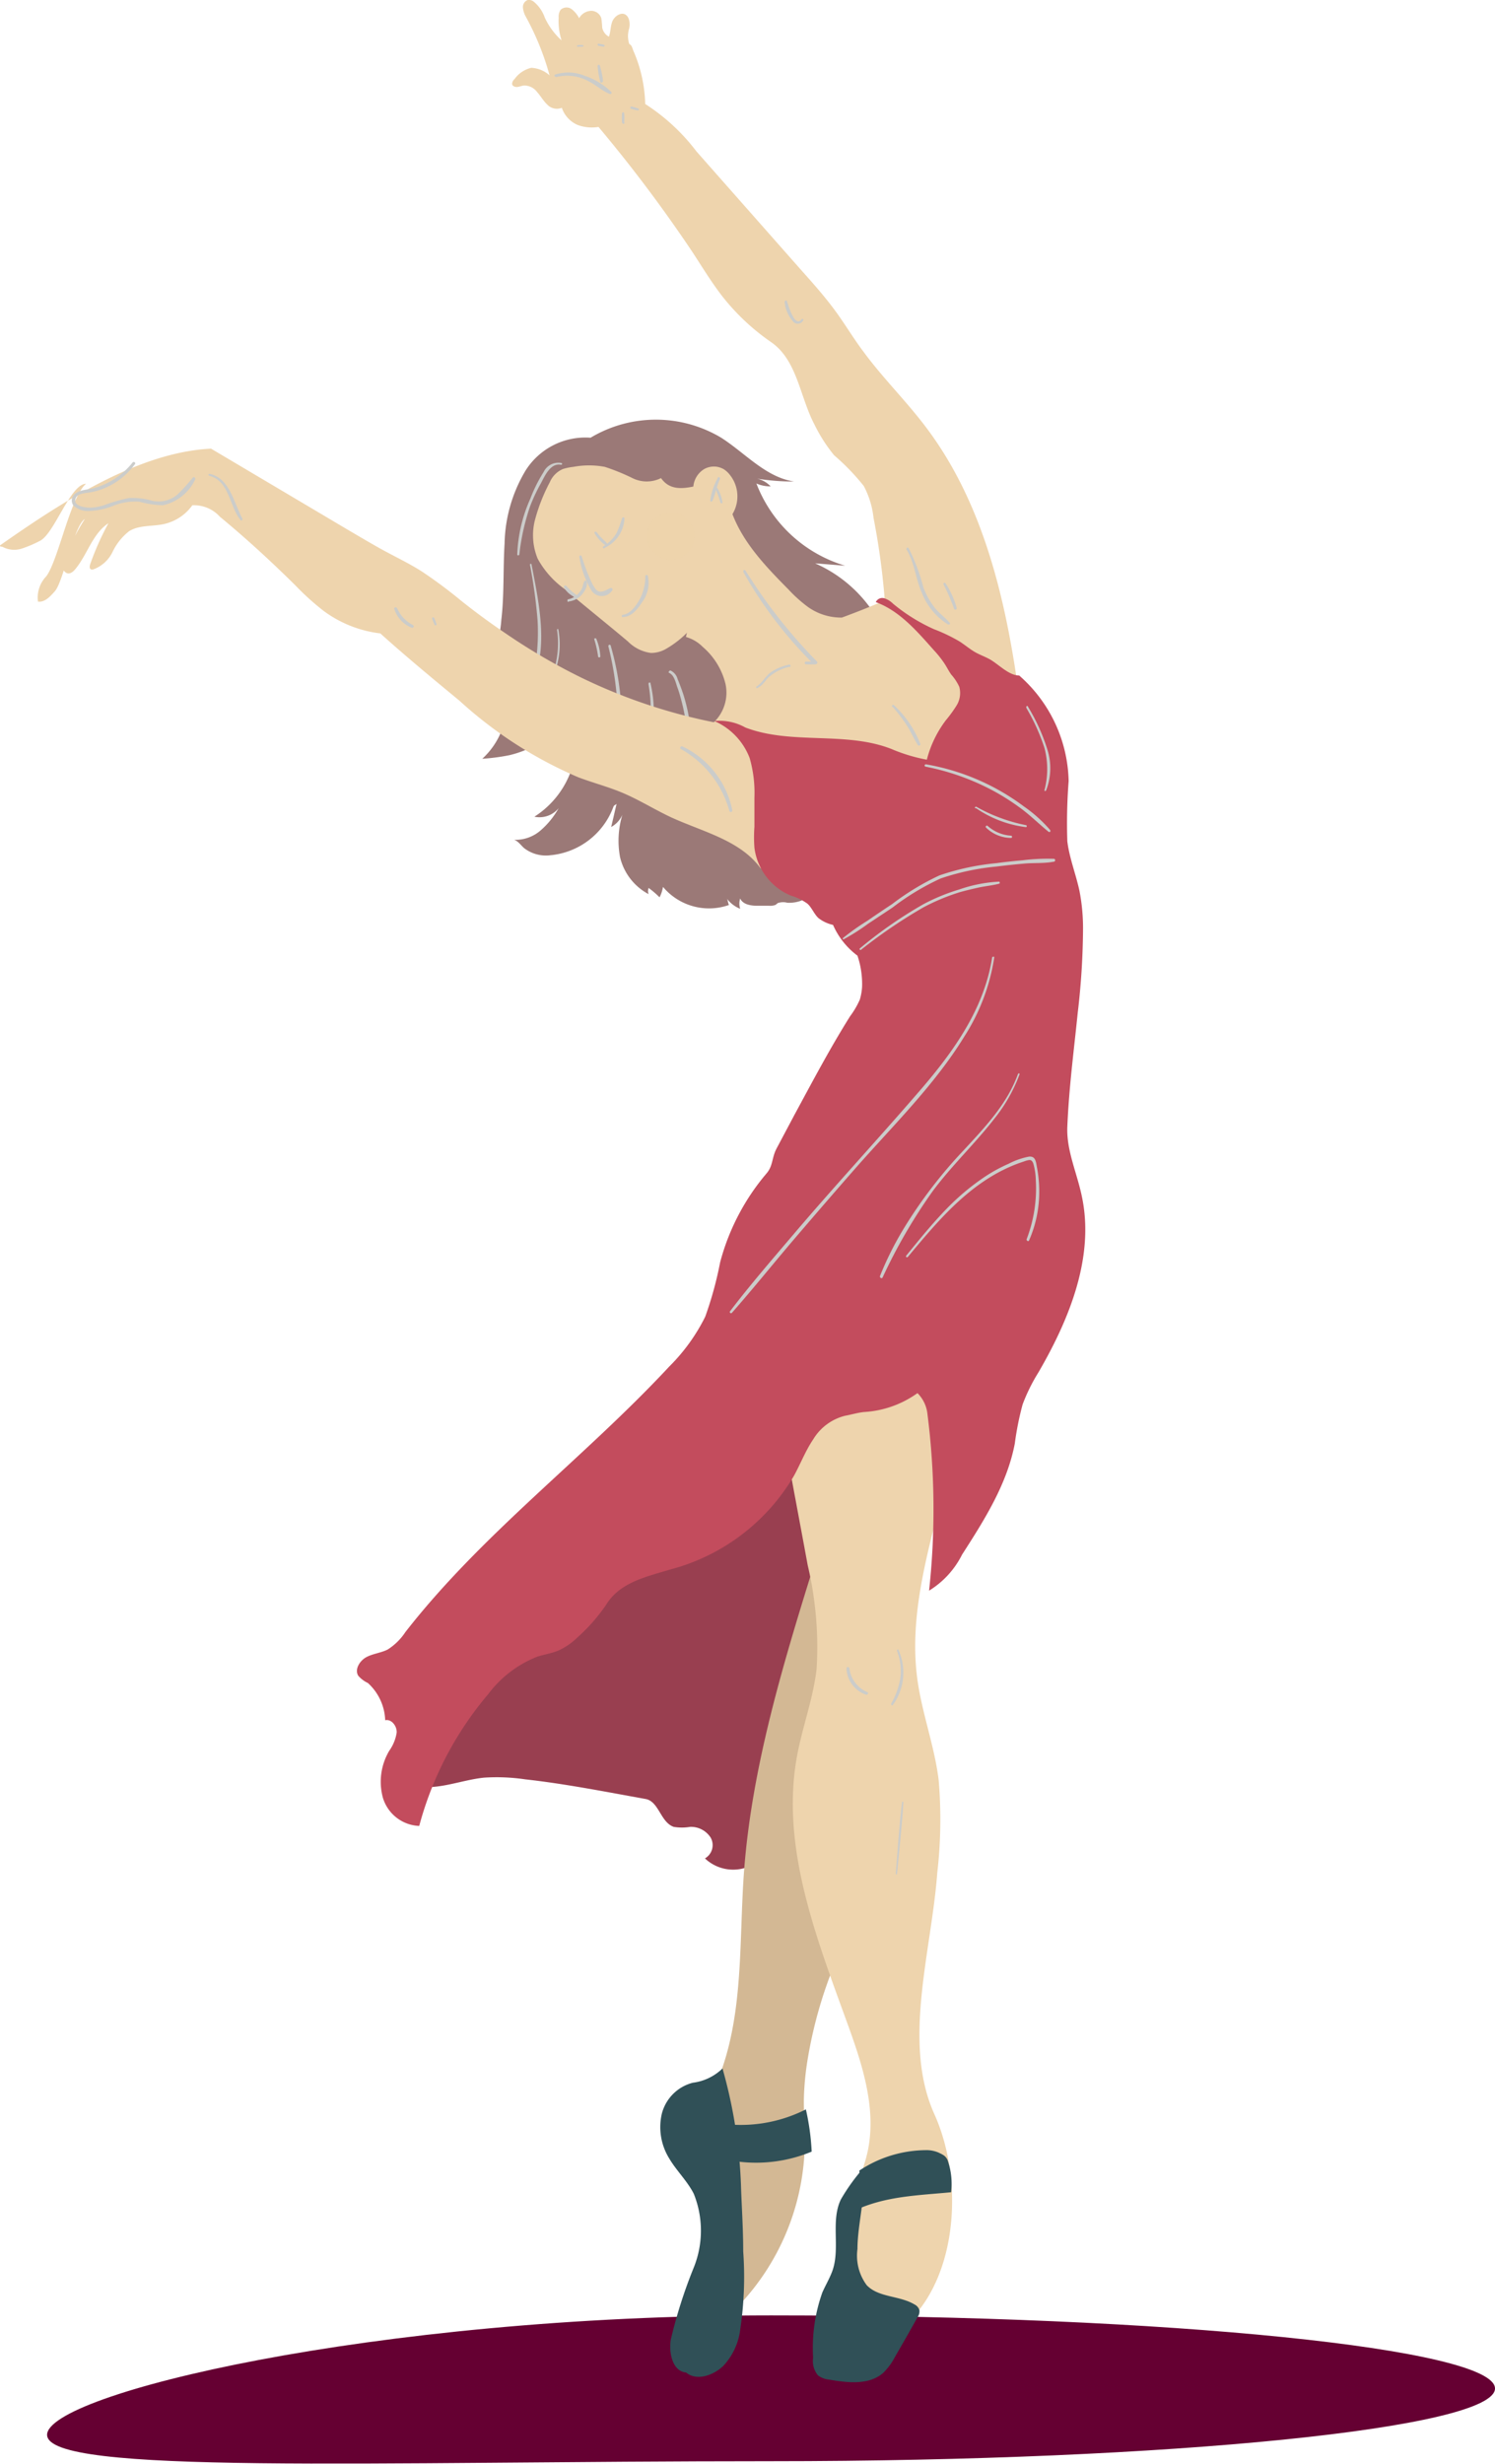 <svg xmlns="http://www.w3.org/2000/svg" viewBox="0 0 113.33 186.73"><defs><style>.cls-1{isolation:isolate;}.cls-2{fill:#650032;}.cls-3{fill:#993f50;}.cls-4{fill:#d3b894;}.cls-5{fill:#305057;}.cls-6,.cls-9{fill:#eed4ad;}.cls-7{fill:#cbccca;}.cls-7,.cls-9{mix-blend-mode:multiply;}.cls-8{fill:#9b7977;}.cls-9{opacity:0.5;}.cls-10{fill:#c34c5d;}</style></defs><title>vectorsAsset 13</title><g class="cls-1"><g id="Layer_2" data-name="Layer 2"><g id="ev_pages" data-name="ev pages"><path class="cls-2" d="M113.33,181c0,3-24.57,5.51-54.88,5.51s-54.88,1.07-54.88-2,24.57-9.05,54.88-9.05S113.33,178,113.33,181Z"/><path class="cls-3" d="M70.92,103.82c-.63,2.25-1.26,4.49-1.88,6.74a26.46,26.46,0,0,1-3,7.59c-.9,1.36-2.05,2.54-2.84,4-1.41,2.51-1.61,5.58-3.13,8A27.56,27.56,0,0,0,58,133.25c-1.16,2.6-.14,5.84-1.56,8.31a3.1,3.1,0,0,1-3-.73,1.16,1.16,0,0,0,.43-1.58,1.78,1.78,0,0,0-1.55-.81,3.73,3.73,0,0,1-1.25,0c-1-.35-1.12-1.92-2.12-2.11-3-.54-6.14-1.16-9.13-1.49a14.8,14.8,0,0,0-3.12-.13c-1.78.18-3.55,1-5.29.62A60.39,60.39,0,0,1,39,125.13a21.69,21.69,0,0,1,3.51-3.2c2-1.4,4.49-2.24,6.21-4,1.4-1.44,2.2-3.41,3.68-4.77,1.09-1,2.47-1.61,3.66-2.5,4-3,5.61-9.08,10.39-10.63,1.38-.44,3.26-.19,3.75,1.17C70.52,102.16,69.89,103.75,70.92,103.82Z"/><path class="cls-4" d="M61.82,118.21C59.39,126,56.94,134,56.38,142.12c-.36,5.25,0,10.72-2,15.59a86.27,86.27,0,0,1,1.63,17,18.21,18.21,0,0,0,5-12.41c0-1.11-.09-2.23-.07-3.34a21.72,21.72,0,0,1,.32-3.11,33.48,33.48,0,0,1,2.14-7.33c3.08-7.31,3.39-15.39,3-23.31a11.88,11.88,0,0,0-.83-4.31A5.29,5.29,0,0,0,61.82,118.21Z"/><path class="cls-5" d="M54.77,156.75a3.94,3.94,0,0,1-2.25,1.08,3.26,3.26,0,0,0-2.35,2.35,4.5,4.5,0,0,0,.55,3.37c.55.94,1.37,1.71,1.87,2.69a7.48,7.48,0,0,1,0,5.6,36.84,36.84,0,0,0-1.74,5.46c-.16,1,.13,2.4,1.16,2.49.8.67,2.06.22,2.82-.5a4.92,4.92,0,0,0,1.29-2.81,26.78,26.78,0,0,0,.22-5.87c0-1.58-.1-3.15-.16-4.72A37.15,37.15,0,0,0,54.77,156.75Z"/><path class="cls-5" d="M55.37,161a10.93,10.93,0,0,0,5.72-1.15,18.12,18.12,0,0,1,.44,3.2,11,11,0,0,1-5.54.76.44.44,0,0,1-.22-.1.42.42,0,0,1-.06-.25C55.72,162.65,55.37,161.73,55.37,161Z"/><path class="cls-6" d="M59.93,111.62c.43,2.33.87,4.66,1.3,7a26.88,26.88,0,0,1,.67,7.88c-.26,2.23-1.07,4.36-1.48,6.57-1.27,6.89,1.48,13.81,3.87,20.41,1.13,3.12,2.2,6.47,1.45,9.71-.23,1-.62,1.89-.86,2.85a20.78,20.78,0,0,0-.36,6.05c0,1.39.36,3.13,1.71,3.5,1.11.31,2.75.34,3.46-.56,3-3.86,3.16-10.34,1.14-14.82-2.45-5.43-.22-12.33.22-18.28a35.21,35.21,0,0,0,.11-7c-.31-2.6-1.27-5.09-1.62-7.69-.58-4.3.51-8.63,1.6-12.84a8.17,8.17,0,0,0,.32-2.35c0-1.08-.1-2.16-.14-3.25a10,10,0,0,0-.68-3.81,3.34,3.34,0,0,0-3-2.06,4.83,4.83,0,0,0-1.81.63,10.53,10.53,0,0,0-3.41,2.34,10.31,10.31,0,0,0-1.44,2.47C60.47,109.38,59.73,110.56,59.93,111.62Z"/><path class="cls-5" d="M63.74,166.68c-.77,1.61-.06,3.59-.6,5.29-.2.61-.54,1.16-.8,1.75a12.5,12.5,0,0,0-.7,4.95A1.71,1.71,0,0,0,62,180a1.65,1.65,0,0,0,.87.33c1.4.24,3,.43,4.08-.51a4.68,4.68,0,0,0,.89-1.21q.87-1.49,1.71-3a.8.8,0,0,0,.15-.53.71.71,0,0,0-.38-.45c-1.13-.68-2.72-.51-3.62-1.46a3.76,3.76,0,0,1-.7-2.74c0-1.91.7-4.23.4-6.07A14.54,14.54,0,0,0,63.74,166.68Z"/><path class="cls-5" d="M65.14,164.49a9.2,9.2,0,0,1,5-1.55,2.33,2.33,0,0,1,1,.18c.33.16.54.24.69.57a5.39,5.39,0,0,1,.27,2.44c-2.51.24-4.92.29-7.22,1.34A6.84,6.84,0,0,0,65.14,164.49Z"/><path class="cls-7" d="M64.17,126.43a2.19,2.19,0,0,0,1.5,2c.11,0,.2-.14.08-.2a2.25,2.25,0,0,1-1.36-1.79c0-.14-.23-.15-.22,0Z"/><path class="cls-7" d="M68,125.11a4.26,4.26,0,0,1,.26,2,5.72,5.72,0,0,1-.71,2c0,.08.07.18.13.1a4.18,4.18,0,0,0,.43-4.18c0-.07-.14,0-.11,0Z"/><path class="cls-7" d="M68,142c.17-1.81.38-3.62.48-5.43,0-.06-.09-.06-.1,0-.22,1.8-.33,3.62-.48,5.43,0,.06.1.06.1,0Z"/><path class="cls-8" d="M60.3,67.64a1.25,1.25,0,0,0,1.18.19,2.62,2.62,0,0,1-1.8.58,1.22,1.22,0,0,0-.63,0c-.1,0-.18.12-.28.17a1.14,1.14,0,0,1-.45.06l-.89,0c-.51,0-1.11-.09-1.32-.55a1.3,1.3,0,0,0,0,.78,2.39,2.39,0,0,1-1-.76c.07.12.08.35.15.47a4.55,4.55,0,0,1-5-1.37A2.83,2.83,0,0,1,50,68a6.93,6.93,0,0,0-.83-.71.63.63,0,0,0,0,.47A4.3,4.3,0,0,1,47,64.94a6.81,6.81,0,0,1,.18-3.2,1.92,1.92,0,0,1-.85.93c.14-.58.27-1.16.41-1.75-.11.1-.19.09-.24.22a5.65,5.65,0,0,1-4.77,3.67,2.7,2.7,0,0,1-2-.54c-.25-.22-.44-.52-.75-.63a2.89,2.89,0,0,0,2-.71,6.24,6.24,0,0,0,1.37-1.69,1.87,1.87,0,0,1-1.84.65,6.88,6.88,0,0,0,3-4.23,18.57,18.57,0,0,0,.52-5,7.83,7.83,0,0,1-5.42,4.57,15.53,15.53,0,0,1-2.05.27,5.77,5.77,0,0,0,1.85-4.73l-.58.6a1.33,1.33,0,0,0,.16-.75,1,1,0,0,1-.74.34l.16-.44c0-.08-.19-.37-.24-.45a.9.9,0,0,1-.75.49c-.32,0-.46.05-.64-.21A9.13,9.13,0,0,0,38,47c.23-1.92.13-3.87.25-5.81a11.18,11.18,0,0,1,1.59-5.53,5.36,5.36,0,0,1,4.93-2.49,9.64,9.64,0,0,1,9.9,0c1.83,1.17,3.38,3,5.53,3.32a17.22,17.22,0,0,1-3-.25,2,2,0,0,1,1.22.62,2.68,2.68,0,0,1-1.08-.22,10.37,10.37,0,0,0,6.73,6.23l-2.28-.18a10.24,10.24,0,0,1,6.12,9.1c-.09-.43-.17-.85-.25-1.28-.16.7-.32,1.4-.47,2.09a.5.5,0,0,1-.38-.56,11.15,11.15,0,0,0,.43,9.71,2.25,2.25,0,0,1-1.45-.92,8.13,8.13,0,0,1-.06,2c-.07-.28-.13-.55-.2-.82a8.52,8.52,0,0,1-2.44,6.15,1.42,1.42,0,0,0,.14-.67,3.45,3.45,0,0,1-1.44.87l-.06-.76C61.21,67.34,60.82,67.84,60.3,67.64Z"/><path class="cls-7" d="M42.52,35.08a1.24,1.24,0,0,0-1.31.69,11.14,11.14,0,0,0-1,2,11.31,11.31,0,0,0-1,4.24c0,.11.15.1.16,0a17,17,0,0,1,.8-3.6A12.92,12.92,0,0,1,41,36.63c.3-.56.73-1.57,1.53-1.41.09,0,.13-.12,0-.14Z"/><path class="cls-7" d="M40.18,42.83A38.86,38.86,0,0,1,40.75,47a15.74,15.74,0,0,1-.3,4.11.08.08,0,0,0,.16,0c.87-2.67.19-5.68-.32-8.35a.06.06,0,0,0-.11,0Z"/><path class="cls-7" d="M42.23,47.75a7,7,0,0,1-.15,2.74c0,.08.1.11.12,0a6,6,0,0,0,.12-2.8c0-.06-.1,0-.09,0Z"/><path class="cls-7" d="M45.05,48.45a8.27,8.27,0,0,1,.29,1.31.09.09,0,0,0,.17,0,4,4,0,0,0-.3-1.33c0-.1-.2-.06-.16,0Z"/><path class="cls-7" d="M46.12,49a23.6,23.6,0,0,1,.72,5.35,10.88,10.88,0,0,1-.29,2.41,11.81,11.81,0,0,1-.91,2.31c0,.09.07.19.13.11a7.93,7.93,0,0,0,1.36-4.62,21,21,0,0,0-.83-5.61.09.09,0,0,0-.18,0Z"/><path class="cls-7" d="M49.16,51.84a12.05,12.05,0,0,1,.17,2.25c0,.71-.13,1.4-.19,2.11,0,.09.14.11.17,0a9.7,9.7,0,0,0,0-4.42c0-.1-.15-.06-.14,0Z"/><path class="cls-7" d="M50.74,51c.38.17.49.77.62,1.12s.24.76.34,1.15a14.08,14.08,0,0,1,.4,2.48,16.36,16.36,0,0,1-.48,4.88c0,.15.18.2.23.06a12.61,12.61,0,0,0,.5-5.46,13.78,13.78,0,0,0-.55-2.61c-.13-.39-.27-.77-.43-1.15a1,1,0,0,0-.54-.66c-.11,0-.2.15-.09.19Z"/><path class="cls-6" d="M52,48.27a2.9,2.9,0,0,1,1.28.76A5.36,5.36,0,0,1,55,51.84a3.12,3.12,0,0,1-1,3,13.39,13.39,0,0,1,2.48,5.77,6.54,6.54,0,0,0,.77,2.07,6.21,6.21,0,0,0,2,1.67.9.9,0,0,0,.49.19,1,1,0,0,0,.41-.16,7.89,7.89,0,0,1,2.33-.86c3-.6,6.08.53,9.06,0a.48.48,0,0,0,.3-.13.59.59,0,0,0,.09-.35,6.89,6.89,0,0,1,.86-2.18c1.33-2.79.92-6.08.1-9a5.78,5.78,0,0,0-1.07-2.33,6.07,6.07,0,0,0-1-.92l-4-3c-1,.43-2,.82-3,1.19a4.34,4.34,0,0,1-2.58-.81,10.52,10.52,0,0,1-1.45-1.3c-1.71-1.73-3.46-3.54-4.3-5.82-.21.31-.74.29-1,.5-.59.41-.57,1.26-.6,2C53.64,43.68,52.5,45.93,52,48.27Z"/><path class="cls-7" d="M56.36,43.37a31.4,31.4,0,0,0,5.36,7l.09-.23c-.24,0-.48,0-.71,0a.1.1,0,0,0,0,.2,5.53,5.53,0,0,0,.71,0,.13.13,0,0,0,.1-.23,39.94,39.94,0,0,1-5.4-6.88c-.06-.09-.21,0-.15.09Z"/><path class="cls-7" d="M59.81,50.37a3.77,3.77,0,0,0-1.4.59c-.41.31-.62.79-1.06,1.06-.07,0,0,.17,0,.14.41-.14.61-.51.89-.81a3.53,3.53,0,0,1,1.57-.81.09.09,0,1,0,0-.17Z"/><path class="cls-7" d="M67.69,53.59A12.38,12.38,0,0,1,68.76,55c.3.47.52,1,.82,1.46.06.1.23,0,.19-.08a8.05,8.05,0,0,0-2-2.94.09.09,0,0,0-.13.13Z"/><path class="cls-6" d="M52.56,36.87a1.73,1.73,0,0,1,.8-1.31,1.49,1.49,0,0,1,1.51,0,1.77,1.77,0,0,1,.43.39,2.61,2.61,0,0,1-.68,3.91l.66,1.31c.26.52.63,1,.37,1.57a23,23,0,0,1-2.92,4.46,7.57,7.57,0,0,1-2.29,2,2.25,2.25,0,0,1-1.1.28,3,3,0,0,1-1.74-.87C46,47.26,44.41,46,42.83,44.66a6.94,6.94,0,0,1-2.07-2.32,4.65,4.65,0,0,1-.19-3,13.5,13.5,0,0,1,1.11-2.8,1.88,1.88,0,0,1,1-1,4.15,4.15,0,0,1,.78-.16,6.41,6.41,0,0,1,2.39,0,15.78,15.78,0,0,1,2.09.85,2.43,2.43,0,0,0,2.17,0C50.7,37.07,51.55,37.08,52.56,36.87Z"/><path class="cls-7" d="M45.08,40.42a2.72,2.72,0,0,0,.82.9.09.09,0,0,0,.11-.15c-.11-.14-.27-.26-.39-.39a4.19,4.19,0,0,1-.39-.45c-.07-.09-.22,0-.15.09Z"/><path class="cls-7" d="M45.81,41.53a2.6,2.6,0,0,0,1.53-2.27.1.1,0,0,0-.18,0,8,8,0,0,1-.43,1.15,3,3,0,0,1-1,1,.09.09,0,0,0,.09.15Z"/><path class="cls-7" d="M43.46,43.83s0,0,0,0,0,0,0,0Z"/><path class="cls-7" d="M42.76,44.53a1.71,1.71,0,0,0,.87.74c.09,0,.18-.11.1-.17a3.63,3.63,0,0,1-.78-.68.11.11,0,0,0-.19.11Z"/><path class="cls-7" d="M43.11,45.58a1.56,1.56,0,0,0,1-.52c.21-.24.48-.69.35-1a.09.09,0,0,0-.17,0,1.76,1.76,0,0,0-.12.39,1.22,1.22,0,0,1-.24.43,1.42,1.42,0,0,1-.84.53c-.11,0-.09.22,0,.2Z"/><path class="cls-7" d="M43.92,42.2a7,7,0,0,0,.93,2.57.94.94,0,0,0,1.54,0,.12.12,0,0,0-.15-.19c-.34.15-.73.44-1.06.1a3.37,3.37,0,0,1-.42-.74,14.08,14.08,0,0,1-.66-1.78.09.09,0,0,0-.18.05Z"/><path class="cls-7" d="M47.2,46.76c.67,0,1.14-.6,1.47-1.12a2.45,2.45,0,0,0,.44-2c0-.09-.19-.08-.19,0a3.8,3.8,0,0,1-.38,1.69c-.27.49-.72,1.2-1.34,1.26a.1.1,0,0,0,0,.19Z"/><circle class="cls-9" cx="50.86" cy="40.63" r="1.81"/><path class="cls-7" d="M54.4,36.24a4.81,4.81,0,0,0-.56,1.69c0,.11.14.11.18,0,.22-.53.32-1.1.55-1.62.06-.12-.11-.22-.17-.1Z"/><path class="cls-7" d="M54.22,37a7.8,7.8,0,0,1,.39,1.08c0,.08.17.08.16,0a2.72,2.72,0,0,0-.42-1.13c-.05-.09-.17,0-.13.07Z"/><path class="cls-6" d="M54.35,54.78A41.64,41.64,0,0,1,43.9,51.27,46.17,46.17,0,0,1,38.33,48c-1.17-.79-2.3-1.62-3.4-2.5A36.36,36.36,0,0,0,32,43.32c-.86-.55-1.78-1-2.68-1.48s-2.06-1.17-3.08-1.77L16,34c-5.57.26-11.46,4.15-16,7.33,0,.14.1.06.23.13a1.86,1.86,0,0,0,1.43.11A8.85,8.85,0,0,0,3,41c1.11-.5,2.31-4.31,3.52-4.34-1.2,1.05-2.08,5.72-3,7a2.32,2.32,0,0,0-.64,1.93c.52.07.94-.4,1.29-.8.65-.75,1.42-4.94,2.26-5.46a15.71,15.71,0,0,0-1.54,3.1,1.3,1.3,0,0,0-.12.57.48.48,0,0,0,.32.44c.24.07.46-.12.62-.31C6.64,42,7,40.46,8.22,39.65a21.11,21.11,0,0,0-1.37,3.07c-.06.15-.09.38.06.43a.29.29,0,0,0,.16,0,2.61,2.61,0,0,0,1.46-1.32,4.4,4.4,0,0,1,1.25-1.57c.77-.49,1.77-.35,2.66-.55a3.6,3.6,0,0,0,2.14-1.42,2.64,2.64,0,0,1,2.09.87c2,1.65,3.88,3.38,5.71,5.19a19.91,19.91,0,0,0,2.16,1.95A9,9,0,0,0,28.83,48c1.92,1.73,4,3.45,6,5.1a32,32,0,0,0,9,5.8c1.11.42,2.27.72,3.36,1.18,1.26.53,2.43,1.27,3.67,1.85,2.41,1.11,5.27,1.74,6.81,3.89A3.45,3.45,0,0,0,59,62.63a10.58,10.58,0,0,0-2.41-6.52A3.46,3.46,0,0,0,54.35,54.78Z"/><path class="cls-7" d="M10.09,35a5.7,5.7,0,0,1-3,2c-.44.12-1,.09-1.4.42a.65.65,0,0,0-.13.88,1.59,1.59,0,0,0,1.22.42,5.51,5.51,0,0,0,1.78-.38,4.42,4.42,0,0,1,2-.32,7.67,7.67,0,0,0,1.78.27,3.52,3.52,0,0,0,2.45-1.95c.06-.12-.09-.24-.18-.14a15.07,15.07,0,0,1-1.14,1.26,2.21,2.21,0,0,1-2,.47,5.32,5.32,0,0,0-1.69-.19,12.16,12.16,0,0,0-1.85.53,4,4,0,0,1-1.07.2c-.31,0-1.38-.08-1.12-.72.15-.38.77-.38,1.1-.44a5,5,0,0,0,.78-.2,5.48,5.48,0,0,0,2.62-1.95c.06-.09-.09-.21-.16-.12Z"/><path class="cls-7" d="M15.84,36.05c1.55.37,1.54,2.31,2.39,3.36.07.08.19,0,.14-.12-.64-1.16-.95-3.08-2.49-3.38-.09,0-.13.12,0,.14Z"/><path class="cls-7" d="M29.89,46.15a2.29,2.29,0,0,0,1.34,1.43c.12,0,.19-.14.08-.21a2.64,2.64,0,0,1-1.21-1.28c-.05-.12-.26-.07-.21.06Z"/><path class="cls-7" d="M32.76,46.91l.18.43a.08.08,0,0,0,.15-.06c-.05-.14-.1-.28-.16-.42s-.21-.06-.17,0Z"/><path class="cls-7" d="M55.51,61.39a6.84,6.84,0,0,0-3.81-4.84c-.12,0-.19.14-.09.21a7.72,7.72,0,0,1,3.68,4.69.11.11,0,0,0,.22-.06Z"/><path class="cls-7" d="M42,4,42.24,4c.09,0,.06-.16,0-.13L42,3.88c-.11,0-.06.2,0,.16Z"/><path class="cls-6" d="M77.09,51.58c-1-6.8-2.74-13.69-6.87-19.17-1.5-2-3.28-3.74-4.75-5.74-.76-1-1.43-2.14-2.2-3.18s-1.62-2-2.47-2.95l-8-9.06a15.11,15.11,0,0,0-3.89-3.6A10.7,10.7,0,0,0,48,3.82c-.08-.22-.1-.38-.3-.49a1.94,1.94,0,0,1,0-1.19c.08-.4,0-.91-.34-1.06s-.79.17-.94.54-.12.78-.26,1.16a1,1,0,0,1-.51-.69,5.66,5.66,0,0,0-.07-.72.81.81,0,0,0-.74-.55,1.09,1.09,0,0,0-.94.56,2,2,0,0,0-.57-.69.66.66,0,0,0-.83.05.92.92,0,0,0-.15.59,4.76,4.76,0,0,0,.22,1.73A5.4,5.4,0,0,1,41.3,1.34,2.72,2.72,0,0,0,40.44.11.6.6,0,0,0,40,0a.57.57,0,0,0-.36.55,1.67,1.67,0,0,0,.2.68,20.45,20.45,0,0,1,1.82,4.48,2.22,2.22,0,0,0-1.39-.57A2.17,2.17,0,0,0,39,6a.48.48,0,0,0-.18.35c0,.17.23.26.4.24s.33-.09.5-.11a1.22,1.22,0,0,1,1,.5c.27.3.47.67.76.94a1,1,0,0,0,1.11.25,2.17,2.17,0,0,0,1.2,1.3,3.13,3.13,0,0,0,1.58.15,109,109,0,0,1,7.12,9.48c.74,1.13,1.44,2.29,2.27,3.36a16.94,16.94,0,0,0,3.67,3.45c2,1.36,2.19,4.12,3.3,6.24a12,12,0,0,0,1.5,2.35,17.06,17.06,0,0,1,2.25,2.33,6.69,6.69,0,0,1,.74,2.42,55.06,55.06,0,0,1,.82,5.86,3.6,3.6,0,0,0,.14.92,2.86,2.86,0,0,0,.8,1.13,19.29,19.29,0,0,0,3.62,2.57l2.76,1.65A2.88,2.88,0,0,0,77.09,51.58Z"/><path class="cls-7" d="M42.17,5.84a3.37,3.37,0,0,1,2.39.29c.59.28,1.09.77,1.69,1,.1,0,.15-.1.09-.16a5.24,5.24,0,0,0-2-1.22,3.26,3.26,0,0,0-2.26-.1.09.09,0,0,0,.05.17Z"/><path class="cls-7" d="M45.71,6.1A6.51,6.51,0,0,0,45.48,5a.09.09,0,0,0-.18,0,6.93,6.93,0,0,0,.2,1.18c0,.14.24.08.21-.06Z"/><path class="cls-7" d="M43.81,3.53a1.59,1.59,0,0,0,.38,0c.05,0,.05-.09,0-.11a2.38,2.38,0,0,0-.38,0,.07.07,0,0,0,0,.14Z"/><path class="cls-7" d="M45.38,3.47l.36.07c.1,0,.15-.14,0-.16l-.36-.07a.08.08,0,0,0,0,.16Z"/><path class="cls-7" d="M47.31,9.3a2.63,2.63,0,0,0,0-.74.08.08,0,0,0-.15,0,3.06,3.06,0,0,0,0,.74.11.11,0,0,0,.21,0Z"/><path class="cls-7" d="M47.83,8.24a4.77,4.77,0,0,0,.51.13c.07,0,.14-.1.06-.14a5.16,5.16,0,0,0-.52-.16.09.09,0,0,0-.05.17Z"/><path class="cls-7" d="M59.48,22.89a2.62,2.62,0,0,0,.68,1.52.47.47,0,0,0,.74-.15c0-.09-.09-.13-.14-.06-.51.67-1-1.07-1.1-1.36,0-.12-.2-.07-.18.05Z"/><path class="cls-7" d="M68.7,41.61c.63,1,.7,2.24,1.18,3.31a4.93,4.93,0,0,0,2,2.41c.1,0,.19-.06.11-.14-.35-.4-.79-.71-1.13-1.13A6.16,6.16,0,0,1,70,44.52a14.46,14.46,0,0,0-1.13-3,.09.09,0,0,0-.15.09Z"/><path class="cls-7" d="M71.52,44.28a13.77,13.77,0,0,1,.8,1.85.1.1,0,1,0,.2-.06,6.51,6.51,0,0,0-.85-1.88.09.09,0,0,0-.15.09Z"/><path class="cls-10" d="M58.11,88.92a17.18,17.18,0,0,0-3.52,6.74,27.57,27.57,0,0,1-1.13,4.12,14.24,14.24,0,0,1-2.73,3.78c-6.45,6.93-14.19,12.66-20,20.12A4.47,4.47,0,0,1,29.39,125c-.51.26-1.12.31-1.62.58s-.91.93-.61,1.41a2.23,2.23,0,0,0,.73.55,4,4,0,0,1,1.31,2.82c.48-.11.9.45.87.94a3.22,3.22,0,0,1-.56,1.37,4.6,4.6,0,0,0-.48,3.58,3,3,0,0,0,2.75,2.12,25.7,25.7,0,0,1,5.24-10,8.54,8.54,0,0,1,3.72-2.83c.53-.17,1.09-.25,1.61-.47a5.07,5.07,0,0,0,1.44-1,13.31,13.31,0,0,0,2.25-2.6c1.05-1.58,3-2,4.83-2.55a15.4,15.4,0,0,0,9.32-7.09c.5-.91.87-1.89,1.46-2.76a3.93,3.93,0,0,1,2.44-1.79c.42-.07,1-.25,1.46-.28a7.7,7.7,0,0,0,4-1.43,2.63,2.63,0,0,1,.74,1.46,57.06,57.06,0,0,1,.14,13.51,6.74,6.74,0,0,0,2.5-2.73c1.7-2.64,3.42-5.36,4-8.43a22.32,22.32,0,0,1,.59-2.95A13.58,13.58,0,0,1,78.72,104C81.08,99.94,83,95.21,82,90.61c-.37-1.76-1.17-3.45-1.09-5.24.13-3,.49-5.69.79-8.63a56.33,56.33,0,0,0,.4-6.23,14.79,14.79,0,0,0-.27-3c-.27-1.26-.76-2.47-.92-3.75a41.12,41.12,0,0,1,.1-4.57,10.94,10.94,0,0,0-3.75-8c-.77,0-1.52-.81-2.18-1.2-.38-.22-.8-.36-1.18-.58s-.77-.55-1.16-.8a12.79,12.79,0,0,0-1.94-.93,13.42,13.42,0,0,1-3.1-1.93,1.7,1.7,0,0,0-.66-.41.54.54,0,0,0-.65.29c1.81.66,3.13,2.21,4.41,3.65a7.72,7.72,0,0,1,.76.95c.2.29.35.61.55.89a3.73,3.73,0,0,1,.61.93,1.79,1.79,0,0,1-.18,1.37,9.62,9.62,0,0,1-.83,1.15,8.41,8.41,0,0,0-1.45,3,12.73,12.73,0,0,1-2.68-.81C64.1,55.39,60,56.47,56.5,55.13a4,4,0,0,0-2.35-.49,5,5,0,0,1,2.68,2.81,9.57,9.57,0,0,1,.36,3c0,.74,0,1.47,0,2.2a10.55,10.55,0,0,0,0,1.59,4.55,4.55,0,0,0,2.76,3.63,4.06,4.06,0,0,1,1.27.62c.33.31.49.77.82,1.08a2.77,2.77,0,0,0,1.11.52A5.81,5.81,0,0,0,65,72.42a6.7,6.7,0,0,1,.35,2.39,4.32,4.32,0,0,1-.17.94A6.36,6.36,0,0,1,64.45,77c-1.53,2.43-2.88,5-4.23,7.49l-1.36,2.56C58.49,87.78,58.61,88.33,58.11,88.92Z"/><path class="cls-7" d="M70.17,58.1a18.23,18.23,0,0,1,5,1.76,17.58,17.58,0,0,1,2.19,1.38c.75.55,1.4,1.2,2.11,1.78.1.08.21,0,.13-.13a10.67,10.67,0,0,0-2-1.79,17.24,17.24,0,0,0-7.41-3.18c-.11,0-.16.16,0,.18Z"/><path class="cls-7" d="M63.94,71.19A15.87,15.87,0,0,0,65.81,70l1.84-1.22a19,19,0,0,1,3.66-2.21,18.46,18.46,0,0,1,4.22-.9c.72-.09,1.45-.17,2.17-.23s1.46,0,2.18-.14c.14,0,.15-.22,0-.22a15.28,15.28,0,0,0-2.34.11c-.68.06-1.36.13-2,.22a18.68,18.68,0,0,0-4.33.93,19.52,19.52,0,0,0-3.58,2.17c-.64.42-1.27.85-1.9,1.28a18.09,18.09,0,0,0-1.82,1.29.06.06,0,0,0,.07.1Z"/><path class="cls-7" d="M65.24,72A38.75,38.75,0,0,1,70,68.76a15.9,15.9,0,0,1,2.73-1.14c.48-.14,1-.26,1.45-.36s1-.15,1.55-.29c.08,0,.07-.16,0-.16a10.8,10.8,0,0,0-3,.59A15,15,0,0,0,70,68.52a33,33,0,0,0-4.84,3.37s0,.13.07.09Z"/><path class="cls-7" d="M74,61.25a8.48,8.48,0,0,0,3.77,1.43c.08,0,.1-.13,0-.15A12.68,12.68,0,0,1,74,61.13c-.07,0-.14.07-.07.12Z"/><path class="cls-7" d="M74.74,62.71a2.75,2.75,0,0,0,1.92.79.09.09,0,0,0,0-.17,2.94,2.94,0,0,1-1.8-.75.09.09,0,0,0-.12.13Z"/><path class="cls-7" d="M77.81,53.66a15.18,15.18,0,0,1,1.36,3,6.25,6.25,0,0,1,0,3.24.07.07,0,0,0,.13,0,4.64,4.64,0,0,0,.09-3.12,14.44,14.44,0,0,0-1.48-3.25c0-.08-.15,0-.11.06Z"/><path class="cls-7" d="M75.22,72.49c-.61,4.08-3.12,7.45-5.77,10.48-3,3.47-6.13,6.85-9.11,10.35-1.7,2-3.44,4-5,6.05-.07.09.07.2.14.12,1.62-1.84,3.15-3.75,4.74-5.61s3.12-3.63,4.7-5.43c2.81-3.19,5.94-6.25,8.18-9.9a15.34,15.34,0,0,0,2.27-6c0-.07-.11-.08-.12,0Z"/><path class="cls-7" d="M77.17,81.38c-.82,2.29-2.52,4.06-4.14,5.81A35.51,35.51,0,0,0,68.57,93a24.42,24.42,0,0,0-1.87,3.72c0,.12.15.2.21.08a40.66,40.66,0,0,1,3.8-6.54c1.44-1.94,3.2-3.59,4.68-5.5a12.08,12.08,0,0,0,1.9-3.35c0-.08-.09-.11-.12,0Z"/><path class="cls-7" d="M68.82,95.25c1.91-2.29,3.87-4.65,6.47-6.18a11.86,11.86,0,0,1,1.94-.92l.55-.19c.28-.07.42-.12.55.21a4.94,4.94,0,0,1,.19,1.27,10.73,10.73,0,0,1-.7,4.48c0,.11.14.19.19.08a9.15,9.15,0,0,0,.77-3.72,9.69,9.69,0,0,0-.18-1.86c-.07-.4-.11-.82-.6-.77a5.64,5.64,0,0,0-1.54.54,11.85,11.85,0,0,0-1.72.93,17.78,17.78,0,0,0-2.95,2.45c-1.1,1.13-2.09,2.35-3.08,3.57-.07.08,0,.19.11.11Z"/></g></g></g></svg>